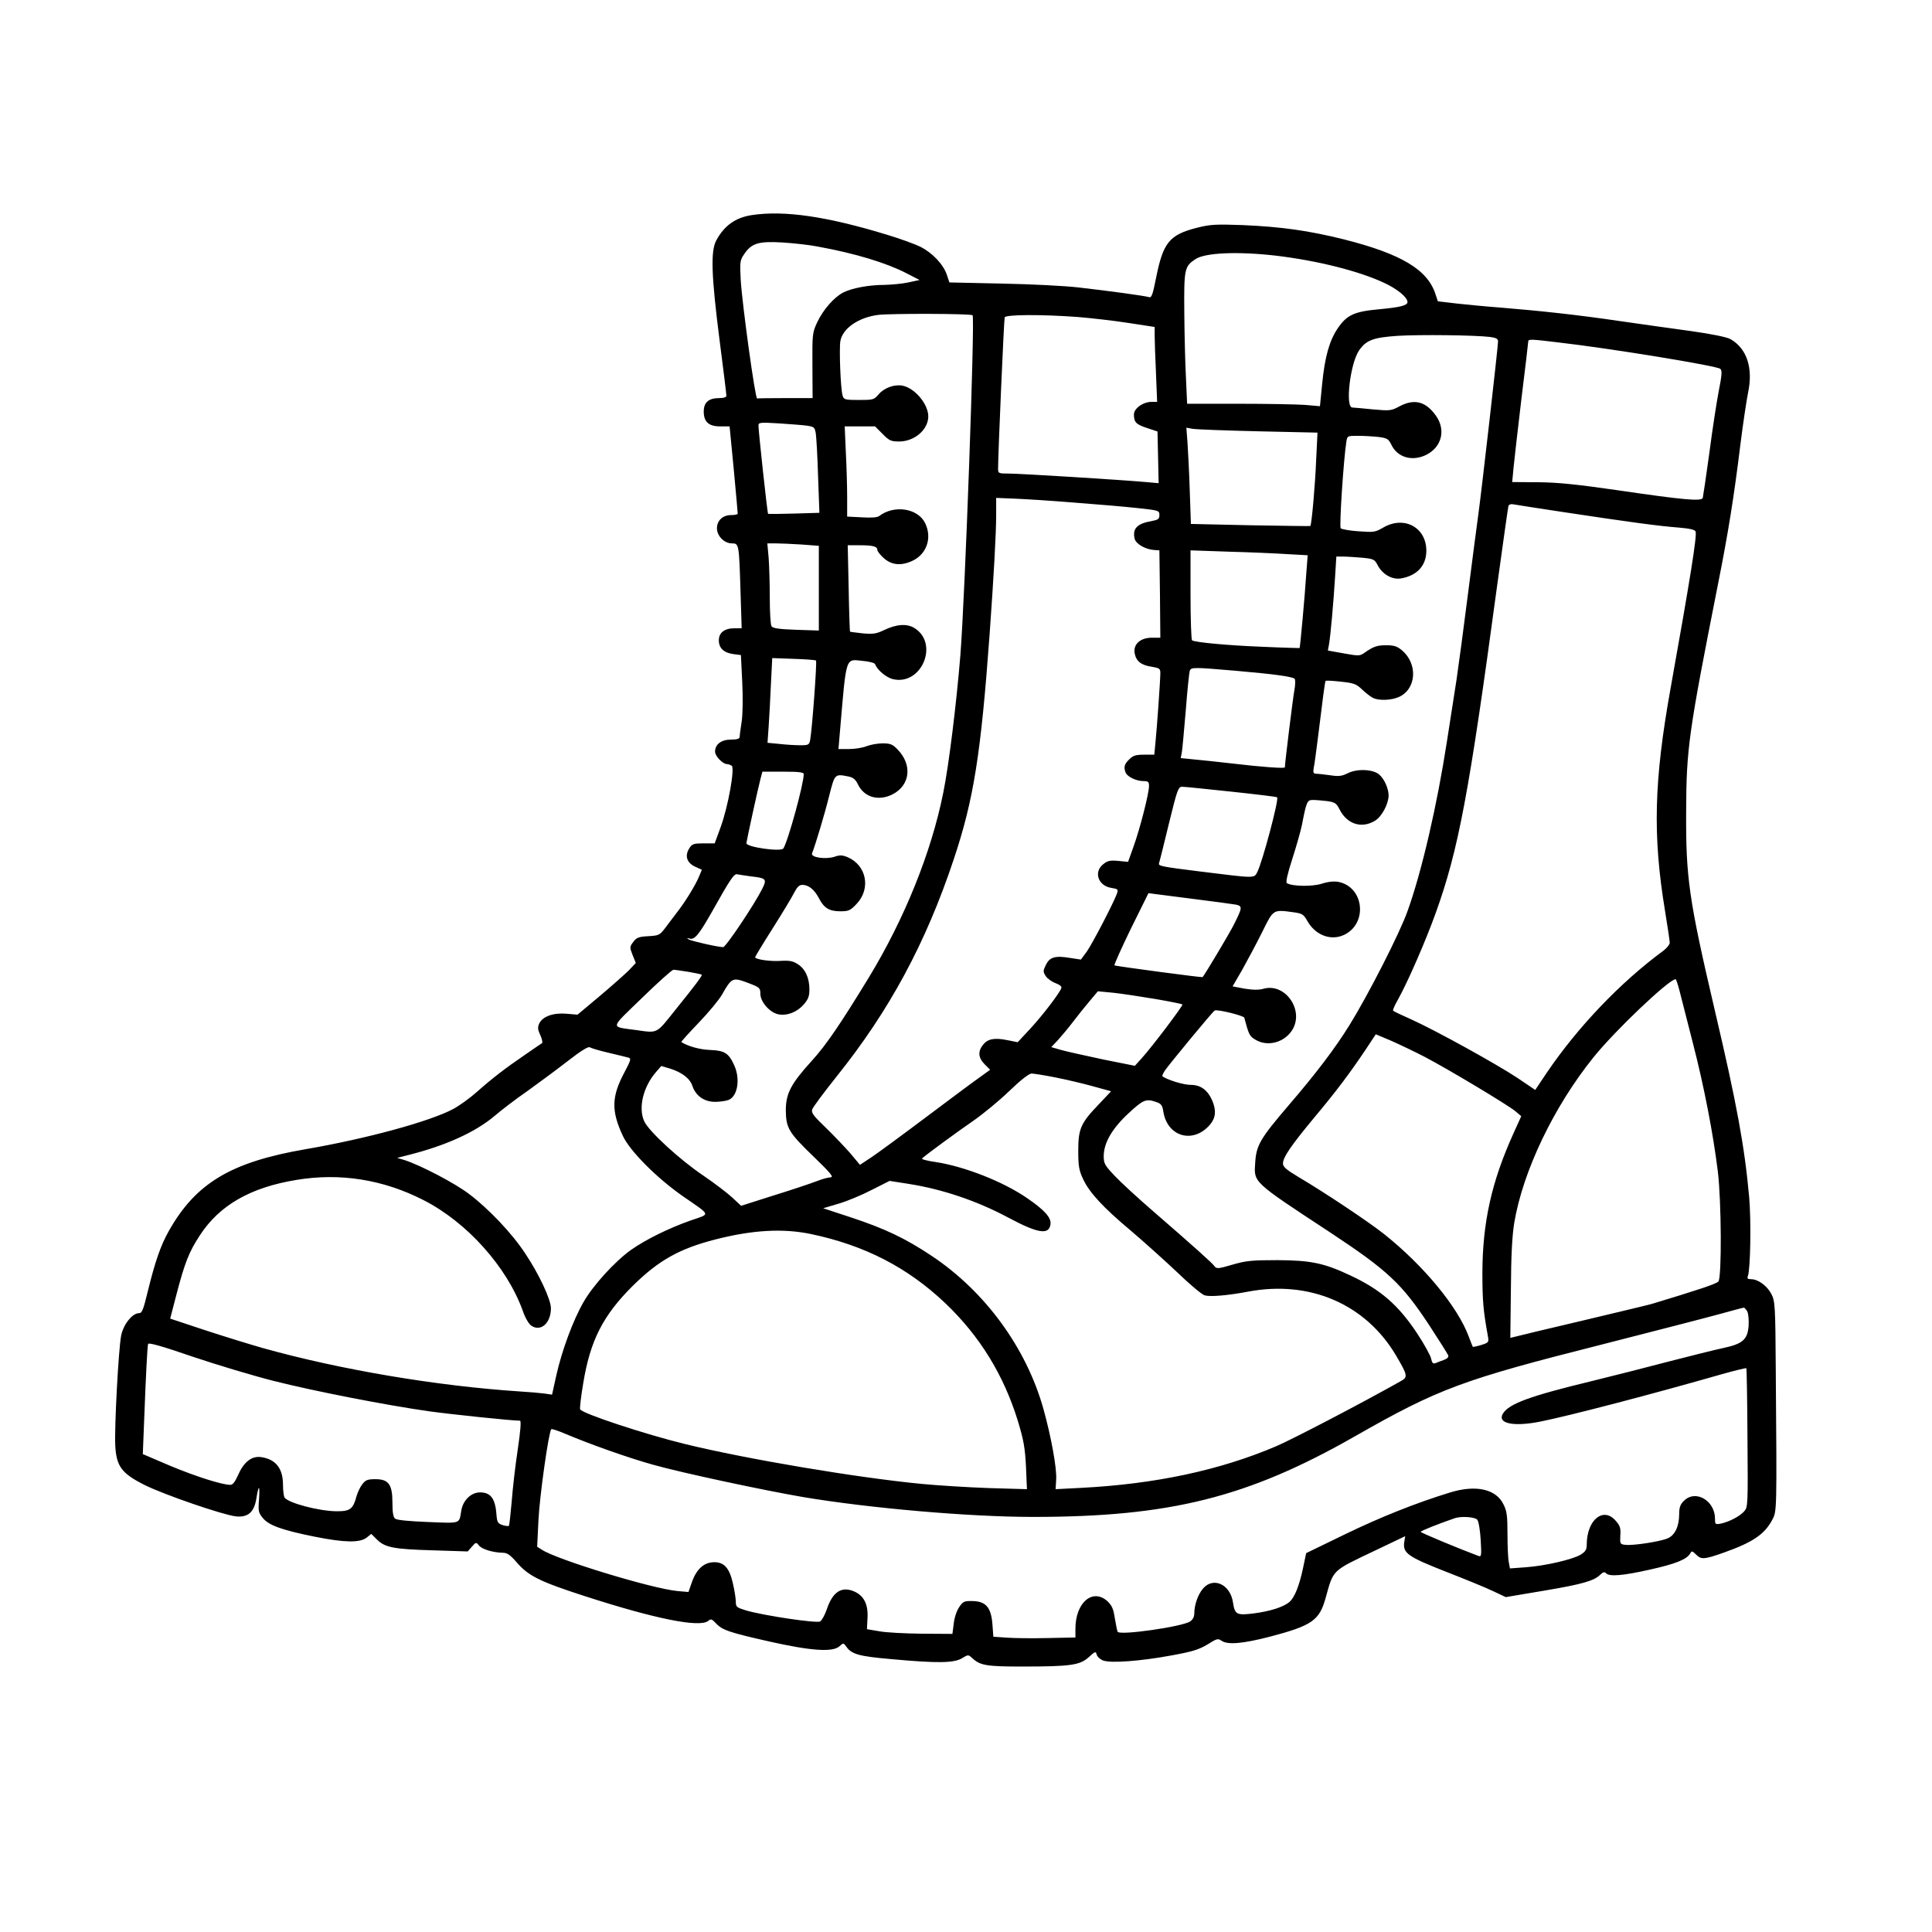 <?xml version="1.0" standalone="no"?>
<!DOCTYPE svg PUBLIC "-//W3C//DTD SVG 20010904//EN"
 "http://www.w3.org/TR/2001/REC-SVG-20010904/DTD/svg10.dtd">
<svg version="1.0" xmlns="http://www.w3.org/2000/svg"
 width="1024pt" height="1024pt" viewBox="0 0 1024 1024"
 preserveAspectRatio="xMidYMid meet">
<g transform="translate(0,1024) scale(0.1,-0.1)"
fill="#000000" stroke="none">
<path d="M3985 9100 c-86 -13 -146 -55 -189 -135 -30 -57 -26 -185 18 -529 20
-154 36 -285 36 -293 0 -8 -13 -13 -38 -13 -56 0 -82 -23 -82 -71 0 -55 26
-79 88 -79 l49 0 22 -227 c12 -126 21 -231 21 -235 0 -5 -16 -8 -35 -8 -44 0
-75 -29 -75 -70 0 -41 39 -80 79 -80 38 0 38 -2 46 -257 l6 -193 -38 0 c-53 0
-83 -23 -83 -64 0 -41 26 -66 78 -73 l39 -5 7 -142 c4 -83 3 -169 -3 -211 -6
-38 -11 -76 -11 -82 0 -9 -16 -13 -45 -13 -52 0 -85 -25 -85 -64 0 -24 41 -66
64 -66 6 0 17 -4 24 -8 18 -12 -18 -214 -58 -325 l-32 -87 -59 0 c-51 0 -61
-3 -74 -24 -27 -40 -16 -78 28 -99 l37 -17 -15 -36 c-19 -46 -74 -136 -120
-194 -19 -25 -47 -62 -62 -82 -26 -34 -32 -37 -87 -40 -51 -3 -62 -7 -79 -30
-20 -26 -20 -29 -4 -70 l17 -42 -37 -39 c-21 -21 -91 -83 -155 -137 l-117 -98
-58 5 c-70 6 -127 -14 -145 -52 -9 -21 -8 -32 6 -62 9 -20 13 -39 9 -42 -5 -3
-45 -30 -88 -60 -104 -71 -175 -125 -257 -198 -37 -33 -94 -74 -126 -91 -124
-66 -457 -157 -782 -213 -396 -68 -583 -180 -726 -435 -43 -76 -73 -165 -110
-316 -24 -99 -31 -118 -47 -118 -36 0 -84 -61 -95 -120 -14 -73 -36 -485 -31
-582 6 -111 34 -148 158 -210 106 -52 409 -156 480 -165 65 -7 98 21 110 95
12 76 19 73 14 -5 -5 -63 -3 -71 21 -100 32 -38 101 -63 275 -98 155 -31 238
-33 274 -5 l25 20 29 -29 c43 -43 88 -52 295 -58 l187 -6 22 25 c22 25 23 25
38 6 17 -20 75 -37 126 -38 23 0 39 -11 73 -50 63 -73 121 -102 362 -180 374
-121 609 -168 654 -131 14 12 19 10 40 -12 34 -37 70 -49 282 -97 222 -50 337
-58 373 -26 21 19 22 19 37 -2 28 -40 67 -51 241 -66 241 -22 329 -21 372 5
33 20 33 20 55 0 41 -38 74 -44 261 -44 260 0 308 7 355 49 35 32 38 33 43 14
3 -11 18 -25 34 -31 39 -15 196 -4 363 27 110 20 145 31 190 58 49 31 56 33
74 20 33 -23 112 -16 256 21 224 59 263 86 296 205 43 153 29 141 267 254
l155 74 -5 -31 c-9 -59 19 -78 220 -157 100 -39 213 -85 250 -103 l68 -32 202
34 c202 34 267 52 300 86 14 13 21 15 30 6 18 -18 87 -13 233 20 135 30 195
54 213 86 7 14 11 13 30 -6 28 -28 43 -27 148 10 152 54 215 96 256 173 25 46
25 40 19 794 -2 342 -4 366 -23 403 -22 43 -70 79 -108 79 -17 0 -22 4 -17 16
14 36 18 295 7 419 -24 267 -66 496 -181 985 -139 594 -155 708 -153 1060 1
333 13 416 168 1200 55 275 86 471 119 740 14 113 33 238 41 278 28 131 -6
234 -92 284 -19 11 -96 27 -209 43 -98 13 -271 38 -384 54 -210 31 -409 53
-630 71 -69 5 -171 15 -227 21 l-102 12 -12 36 c-41 131 -181 215 -485 292
-189 47 -332 67 -538 76 -144 5 -170 4 -245 -15 -143 -37 -176 -78 -213 -262
-18 -90 -24 -109 -37 -105 -23 7 -213 33 -371 51 -74 9 -259 18 -411 21 l-277
6 -13 39 c-18 56 -78 119 -141 150 -30 15 -108 43 -174 63 -321 98 -546 131
-719 105z m350 -167 c198 -36 362 -86 469 -141 l70 -36 -60 -13 c-32 -7 -89
-12 -125 -13 -84 0 -173 -17 -219 -40 -49 -25 -107 -91 -139 -159 -25 -54 -26
-62 -25 -228 l1 -173 -144 0 c-78 0 -146 -1 -150 -2 -10 -4 -79 497 -87 628
-5 94 -4 104 17 135 40 60 76 71 202 64 61 -4 146 -13 190 -22z m2427 -48
c219 -26 439 -81 574 -144 71 -33 124 -77 124 -102 0 -18 -40 -28 -149 -38
-133 -12 -172 -30 -220 -100 -45 -66 -69 -152 -83 -293 l-12 -121 -80 7 c-45
3 -203 6 -352 6 l-272 0 -6 133 c-4 72 -8 229 -9 348 -2 236 1 247 60 286 52
34 225 41 425 18z m-1607 -316 c13 -14 -40 -1492 -65 -1804 -21 -256 -61 -583
-91 -729 -63 -314 -205 -666 -394 -977 -149 -244 -226 -358 -301 -440 -112
-123 -139 -175 -139 -264 1 -94 15 -118 149 -247 88 -85 106 -107 89 -108 -12
0 -45 -9 -73 -20 -28 -11 -129 -45 -226 -75 l-176 -56 -47 44 c-25 23 -94 76
-153 116 -125 84 -288 234 -313 287 -33 71 -7 182 62 262 l28 32 47 -14 c63
-20 105 -52 118 -92 18 -53 63 -84 120 -84 27 0 60 5 74 11 47 22 60 113 27
184 -29 63 -50 77 -128 80 -55 2 -118 20 -152 42 -2 1 39 47 92 102 53 55 108
122 123 148 53 93 56 95 145 61 55 -21 59 -25 59 -55 0 -43 50 -100 95 -109
47 -9 99 11 135 52 24 28 30 44 30 80 0 61 -22 109 -62 134 -26 17 -45 20 -93
17 -50 -3 -121 6 -133 18 -2 1 39 69 91 151 52 82 104 168 116 192 16 31 27
42 44 42 33 0 64 -26 87 -70 27 -53 55 -70 114 -70 44 0 53 4 86 39 77 81 53
205 -48 248 -27 11 -41 12 -69 2 -47 -15 -127 -4 -119 18 19 49 68 212 91 306
30 117 29 116 104 101 23 -5 36 -16 48 -41 33 -69 109 -91 184 -53 93 48 106
156 26 238 -26 27 -38 32 -79 32 -27 0 -65 -7 -85 -15 -19 -8 -61 -15 -92 -15
l-57 0 7 83 c36 420 28 393 123 384 34 -3 62 -11 64 -17 11 -31 60 -72 96 -80
151 -34 244 189 113 271 -40 25 -96 21 -162 -11 -40 -19 -57 -22 -112 -17 -36
4 -67 8 -68 9 -1 2 -5 105 -7 231 l-5 227 63 0 c70 0 94 -6 94 -25 0 -7 16
-27 35 -44 43 -38 96 -41 156 -11 72 37 99 120 63 196 -38 80 -164 100 -244
39 -10 -8 -43 -10 -92 -7 l-78 4 0 103 c0 56 -3 163 -7 238 l-6 137 80 0 81 0
40 -40 c35 -36 45 -40 88 -40 81 0 154 63 154 133 0 65 -71 150 -137 163 -43
8 -98 -12 -127 -47 -24 -28 -29 -29 -104 -29 -74 0 -80 2 -86 23 -11 35 -19
250 -12 289 12 68 97 126 201 139 71 8 491 7 500 -2z m556 -9 c73 -6 196 -20
272 -32 l137 -21 0 -47 c0 -26 3 -115 7 -198 l6 -152 -29 0 c-46 0 -94 -35
-94 -67 0 -41 12 -53 71 -72 l54 -18 3 -137 3 -137 -68 6 c-132 12 -668 45
-725 45 -56 0 -58 1 -58 27 0 75 31 790 35 801 6 15 194 16 386 2z m2187 -106
c31 -4 42 -10 42 -23 0 -29 -89 -808 -105 -921 -8 -58 -33 -248 -55 -422 -22
-174 -49 -376 -60 -450 -11 -73 -34 -221 -51 -328 -52 -337 -133 -688 -208
-897 -40 -115 -208 -444 -307 -604 -78 -126 -179 -259 -327 -431 -147 -172
-168 -208 -174 -298 -7 -109 -20 -98 397 -372 306 -202 380 -272 524 -490 53
-81 99 -154 102 -162 3 -9 -5 -17 -23 -24 -15 -5 -35 -13 -45 -17 -12 -5 -18
1 -23 25 -4 17 -37 77 -74 133 -100 151 -194 232 -354 307 -140 66 -210 80
-387 81 -136 0 -165 -3 -238 -24 -75 -22 -84 -23 -95 -8 -13 18 -109 104 -327
293 -80 69 -171 153 -202 186 -52 55 -58 65 -58 104 0 70 44 146 131 227 79
73 93 79 148 60 26 -9 32 -18 37 -51 22 -135 160 -172 248 -68 30 36 33 74 12
125 -25 58 -62 85 -116 85 -38 0 -128 28 -149 46 -2 2 4 16 14 31 22 32 251
310 263 317 13 8 154 -27 157 -38 24 -90 28 -98 58 -116 65 -40 155 -16 197
52 63 104 -37 248 -151 218 -27 -8 -57 -7 -103 0 l-63 12 50 86 c27 48 75 138
106 200 62 125 56 122 173 106 40 -6 48 -11 67 -45 43 -76 125 -107 195 -74
127 60 106 255 -31 281 -23 4 -54 1 -88 -10 -51 -16 -156 -14 -184 3 -7 5 2
46 28 127 21 65 44 146 51 179 25 128 28 135 59 135 16 0 49 -3 75 -6 42 -6
49 -11 66 -44 40 -79 117 -103 188 -60 36 22 71 88 72 133 0 37 -22 87 -49
111 -32 29 -117 33 -167 8 -32 -16 -48 -18 -94 -11 -30 4 -63 8 -74 8 -15 1
-17 6 -13 31 4 16 13 87 22 157 26 211 37 298 41 304 1 3 38 1 81 -4 68 -7 82
-12 113 -42 19 -18 45 -38 57 -44 32 -16 100 -13 140 6 91 43 98 175 14 246
-26 22 -43 27 -84 27 -50 0 -68 -7 -118 -42 -22 -15 -30 -15 -107 -1 l-84 15
6 32 c8 45 24 223 32 354 l7 112 36 0 c20 0 65 -3 101 -6 60 -6 66 -9 81 -38
25 -49 76 -79 123 -72 86 14 136 68 136 147 0 124 -118 187 -228 123 -43 -25
-50 -26 -131 -20 -47 3 -90 11 -95 16 -8 8 15 363 30 458 5 32 5 32 62 32 31
0 80 -3 108 -6 46 -6 53 -10 68 -40 32 -69 112 -92 187 -54 82 42 103 133 49
208 -54 75 -114 90 -193 48 -43 -23 -50 -24 -139 -16 -51 5 -101 10 -110 10
-39 0 -12 232 35 302 38 55 74 69 205 78 116 7 408 4 490 -6z m362 -29 c272
-31 841 -124 858 -140 10 -9 9 -31 -8 -116 -11 -57 -34 -205 -50 -329 -17
-124 -33 -231 -35 -239 -7 -19 -99 -11 -447 40 -215 31 -317 42 -423 43 l-140
1 7 75 c4 41 23 207 42 367 20 161 36 297 36 303 0 13 12 13 160 -5z m-3984
-441 c39 -6 42 -8 48 -42 3 -21 9 -123 12 -228 l7 -192 -134 -4 c-74 -2 -136
-3 -138 -1 -4 3 -50 429 -51 467 0 17 7 18 108 12 59 -4 126 -9 148 -12z
m2393 -30 l314 -7 -7 -143 c-5 -131 -24 -345 -31 -352 -1 -1 -144 1 -318 4
l-315 7 -6 176 c-3 97 -9 211 -12 255 l-6 79 34 -6 c18 -3 174 -9 347 -13z
m-974 -378 c121 -9 272 -22 335 -29 112 -12 115 -13 115 -37 0 -21 -6 -25 -42
-32 -76 -13 -102 -40 -89 -94 7 -27 55 -55 101 -59 l30 -2 3 -232 2 -231 -45
0 c-62 0 -100 -36 -91 -83 8 -42 35 -63 91 -71 41 -7 45 -10 45 -34 0 -36 -18
-292 -26 -369 l-6 -63 -55 0 c-44 0 -58 -5 -78 -25 -26 -25 -30 -41 -19 -70 9
-22 57 -45 94 -45 26 0 30 -4 30 -26 0 -39 -48 -227 -82 -321 l-29 -81 -52 5
c-43 4 -57 1 -79 -17 -53 -41 -28 -115 42 -126 37 -6 38 -8 29 -33 -21 -55
-130 -264 -159 -305 l-31 -42 -59 9 c-78 13 -107 4 -127 -38 -15 -31 -15 -36
0 -59 9 -13 32 -30 52 -37 23 -9 34 -18 30 -27 -11 -29 -101 -146 -164 -214
l-67 -72 -55 11 c-68 14 -104 7 -129 -25 -28 -35 -25 -69 9 -103 l29 -29 -51
-37 c-29 -20 -158 -116 -287 -213 -129 -97 -261 -194 -293 -215 l-59 -39 -50
60 c-28 32 -87 94 -130 136 -66 63 -79 80 -73 98 4 12 62 90 129 174 280 349
473 707 621 1151 106 317 144 558 190 1190 22 306 35 538 35 638 l0 88 98 -4
c53 -2 196 -11 317 -21z m2590 -50 c343 -52 513 -75 610 -82 59 -5 88 -11 92
-21 8 -21 -27 -243 -132 -828 -89 -495 -96 -782 -30 -1183 14 -84 25 -160 25
-170 -1 -9 -16 -28 -35 -42 -227 -167 -453 -404 -617 -646 l-61 -91 -93 63
c-113 75 -434 252 -562 310 -52 23 -96 44 -98 47 -3 3 8 29 25 58 52 93 148
313 201 461 120 334 176 629 325 1733 31 226 58 416 60 423 3 9 14 12 32 8 16
-3 132 -21 258 -40z m-4037 -172 l92 -7 0 -225 0 -224 -121 4 c-90 3 -123 8
-130 19 -5 8 -9 75 -9 150 0 75 -3 170 -6 212 l-7 77 45 0 c25 0 86 -3 136 -6z
m2575 -51 l108 -6 -7 -91 c-8 -125 -33 -399 -36 -401 -2 0 -91 2 -198 7 -182
7 -353 23 -372 34 -4 3 -8 111 -8 241 l0 236 203 -7 c111 -3 250 -9 310 -13z
m-2498 -564 c6 -6 -21 -369 -31 -421 -5 -26 -9 -28 -53 -28 -27 0 -76 3 -110
7 l-63 6 6 86 c3 47 9 148 12 224 l7 139 112 -4 c63 -2 116 -6 120 -9z m2222
-54 c206 -18 303 -31 315 -43 4 -4 4 -33 -2 -63 -8 -44 -50 -386 -50 -406 0
-7 -116 1 -285 21 -71 8 -161 18 -198 21 l-69 7 6 31 c3 18 12 118 21 224 8
106 18 199 21 208 8 19 19 19 241 0z m-2287 -548 c0 -52 -83 -355 -108 -394
-12 -19 -197 7 -196 28 2 17 61 289 75 342 l10 37 109 0 c84 0 110 -3 110 -13z
m2267 -93 c131 -14 240 -27 242 -30 11 -10 -78 -343 -105 -396 -18 -34 -6 -34
-304 3 -201 25 -222 29 -217 43 2 6 26 100 52 209 45 184 50 197 71 197 13 0
130 -12 261 -26z m-2547 -449 c81 -9 86 -14 60 -66 -42 -84 -193 -309 -207
-309 -27 0 -168 32 -183 41 -11 8 -10 9 6 4 26 -7 50 23 119 145 96 171 116
201 133 196 10 -2 42 -7 72 -11z m2572 -150 c34 -8 33 -16 -13 -107 -23 -46
-152 -262 -165 -277 -3 -3 -438 55 -467 62 -4 1 35 88 86 193 l94 190 218 -28
c120 -15 231 -30 247 -33z m-2903 -356 c36 -6 68 -13 70 -15 5 -4 -29 -50
-143 -191 -98 -123 -89 -119 -201 -103 -143 20 -146 2 27 170 84 82 159 149
167 150 8 0 44 -5 80 -11z m5253 -101 c9 -35 41 -160 71 -278 59 -229 107
-477 132 -680 19 -159 21 -559 3 -582 -11 -13 -105 -44 -353 -119 -16 -5 -181
-44 -365 -88 -184 -43 -346 -82 -360 -86 l-25 -6 3 258 c1 180 7 287 18 353
46 273 209 614 419 875 111 139 400 414 436 415 3 0 12 -28 21 -62z m-2778
-43 c76 -13 141 -26 143 -29 5 -5 -159 -222 -214 -283 l-38 -42 -170 34 c-93
20 -193 42 -221 50 l-52 15 35 37 c19 21 56 65 81 98 25 33 65 83 89 111 l42
50 83 -8 c46 -5 145 -20 222 -33z m1426 -306 c128 -67 441 -255 481 -288 l32
-27 -43 -95 c-115 -255 -162 -469 -163 -734 0 -151 5 -203 29 -336 6 -34 5
-35 -36 -48 -23 -7 -43 -11 -44 -9 -1 2 -11 26 -21 53 -58 158 -239 377 -450
545 -81 64 -308 216 -455 303 -62 37 -80 53 -80 70 0 33 42 94 162 239 119
142 189 235 273 360 l57 86 81 -34 c45 -20 125 -58 177 -85z m-4324 21 c49
-12 97 -23 106 -26 14 -4 11 -15 -22 -77 -69 -129 -71 -204 -9 -337 37 -80
179 -223 318 -320 153 -106 148 -92 41 -129 -116 -41 -236 -100 -316 -156 -85
-61 -201 -188 -251 -276 -56 -97 -115 -258 -144 -387 l-23 -104 -41 6 c-22 3
-80 8 -130 11 -442 29 -955 116 -1362 230 -70 20 -210 63 -310 96 l-181 60 33
127 c44 169 67 227 124 314 104 160 268 254 511 294 233 39 462 2 675 -107
231 -118 442 -354 526 -587 13 -38 32 -70 46 -79 50 -33 103 15 103 93 0 46
-63 181 -136 290 -70 107 -194 237 -297 315 -76 58 -256 152 -342 180 l-40 12
55 14 c201 50 359 122 461 208 35 30 113 90 174 132 60 43 156 114 214 159 69
54 110 79 117 73 6 -4 51 -18 100 -29z m2365 -130 c56 -11 146 -32 200 -47
l98 -27 -67 -71 c-94 -98 -107 -128 -107 -245 0 -81 4 -103 26 -150 33 -71
105 -149 254 -274 66 -56 175 -154 243 -218 67 -65 134 -121 148 -124 32 -8
123 0 229 20 327 62 623 -66 784 -338 62 -105 64 -115 26 -136 -211 -119 -574
-308 -660 -345 -300 -128 -643 -201 -1035 -221 l-135 -7 3 51 c4 59 -26 225
-68 376 -91 323 -309 621 -591 809 -141 94 -248 145 -433 206 l-143 47 81 24
c45 13 124 46 176 73 l95 48 102 -16 c178 -28 362 -90 528 -179 157 -84 216
-93 223 -34 4 34 -31 74 -123 137 -127 88 -334 169 -486 192 -44 6 -77 15 -72
19 24 22 191 144 271 199 52 36 137 106 190 157 61 59 105 93 119 94 12 0 68
-9 124 -20z m-1296 -830 c285 -59 515 -177 715 -367 183 -174 311 -382 386
-628 30 -99 37 -141 42 -239 l5 -119 -204 6 c-112 4 -271 14 -354 22 -343 33
-925 131 -1253 211 -213 52 -543 161 -557 184 -3 5 4 66 16 137 37 228 105
361 263 518 137 135 247 197 439 246 196 50 356 59 502 29z m4966 -411 c6 -13
9 -46 7 -77 -6 -73 -32 -95 -135 -117 -43 -9 -170 -41 -283 -70 -113 -30 -299
-77 -413 -105 -331 -80 -438 -120 -471 -172 -32 -53 55 -71 197 -43 163 33
592 145 965 252 68 19 125 33 128 31 2 -3 5 -169 6 -370 3 -354 2 -367 -17
-388 -24 -27 -78 -55 -122 -65 -32 -6 -33 -5 -33 25 0 97 -104 157 -165 95
-19 -18 -25 -35 -25 -70 0 -66 -23 -113 -62 -129 -40 -17 -183 -39 -223 -34
-28 3 -29 5 -27 49 3 38 -1 52 -23 77 -66 79 -155 7 -155 -126 0 -26 -7 -36
-32 -52 -43 -26 -191 -60 -293 -67 l-82 -6 -6 33 c-4 18 -7 85 -7 148 0 96 -3
123 -21 158 -39 82 -147 106 -285 63 -182 -56 -367 -130 -555 -221 l-206 -100
-17 -81 c-20 -94 -45 -155 -72 -178 -32 -27 -102 -49 -186 -60 -94 -12 -103
-7 -113 58 -14 96 -105 137 -159 73 -27 -32 -46 -87 -46 -132 0 -17 -8 -33
-22 -42 -42 -28 -371 -75 -384 -55 -3 5 -9 37 -15 71 -7 50 -16 69 -39 91 -79
71 -170 -7 -170 -146 l0 -46 -145 -3 c-80 -2 -178 -1 -217 2 l-73 5 -5 67 c-7
89 -35 121 -106 122 -43 1 -50 -2 -70 -32 -13 -18 -26 -57 -29 -88 l-7 -54
-162 1 c-88 1 -190 6 -226 13 l-65 11 3 60 c4 73 -20 119 -73 141 -66 27 -112
-4 -143 -96 -10 -30 -26 -58 -35 -64 -17 -11 -301 31 -395 59 -48 15 -52 18
-52 46 0 16 -7 61 -16 99 -18 79 -46 110 -98 110 -55 0 -96 -37 -121 -112
l-16 -46 -57 5 c-134 12 -639 166 -720 219 l-25 16 7 142 c6 126 54 467 68
481 3 3 38 -9 78 -26 130 -55 331 -126 460 -162 148 -42 582 -135 798 -172
352 -59 881 -105 1217 -105 726 0 1138 103 1706 427 445 254 570 300 1314 488
270 69 546 140 615 159 69 19 128 35 132 35 4 1 12 -9 19 -20z m-7811 -368
c212 -54 598 -129 823 -161 115 -16 439 -50 483 -50 7 0 3 -53 -12 -154 -13
-85 -27 -209 -32 -276 -6 -67 -12 -124 -15 -127 -3 -3 -18 -1 -34 4 -24 8 -28
16 -31 49 -6 91 -30 124 -88 124 -47 0 -90 -42 -99 -96 -12 -72 1 -68 -176
-61 -100 4 -166 10 -175 18 -10 8 -14 34 -14 84 0 97 -20 125 -90 125 -41 0
-52 -4 -69 -26 -12 -15 -25 -43 -31 -63 -18 -69 -34 -81 -103 -81 -95 0 -260
44 -279 73 -4 7 -8 37 -8 67 0 88 -39 136 -116 147 -51 7 -92 -26 -123 -97
-15 -34 -27 -50 -40 -50 -44 0 -185 45 -319 101 l-145 62 7 176 c9 240 17 394
21 408 3 8 78 -13 237 -68 128 -43 321 -101 428 -128z m6380 -736 c7 -8 15
-56 18 -107 5 -87 4 -91 -14 -84 -97 36 -304 122 -304 127 0 5 93 42 180 72
34 12 108 7 120 -8z"/>
</g>
</svg>
